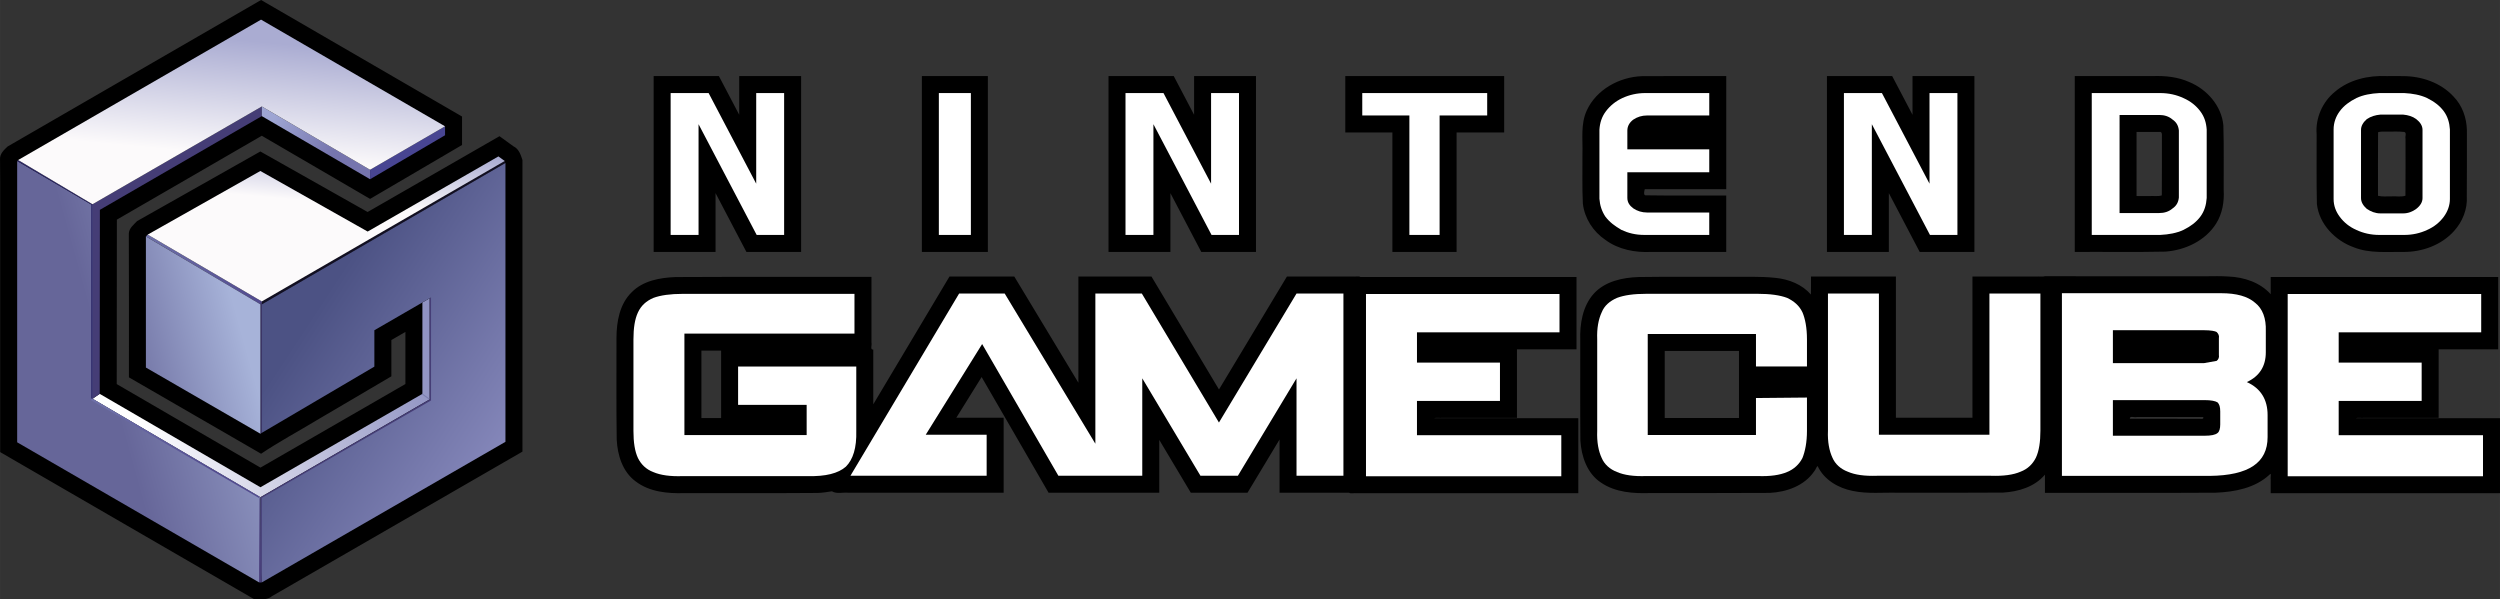 <?xml version="1.0" encoding="UTF-8" standalone="no"?>
<!-- Created with Inkscape (http://www.inkscape.org/) -->

<svg
   width="155.745mm"
   height="37.346mm"
   viewBox="0 0 551.854 132.33"
   id="svg2"
   version="1.1"
   inkscape:version="1.1.2 (0a00cf5339, 2022-02-04)"
   sodipodi:docname="system.svg"
   xmlns:inkscape="http://www.inkscape.org/namespaces/inkscape"
   xmlns:sodipodi="http://sodipodi.sourceforge.net/DTD/sodipodi-0.dtd"
   xmlns="http://www.w3.org/2000/svg"
   xmlns:svg="http://www.w3.org/2000/svg"
   xmlns:rdf="http://www.w3.org/1999/02/22-rdf-syntax-ns#"
   xmlns:cc="http://creativecommons.org/ns#"
   xmlns:dc="http://purl.org/dc/elements/1.1/">
  <rect x="0" y="0" width="551.854" height="132.33" fill="#333333" stroke="none"/>
  <defs
     id="defs4">
    <linearGradient
       id="linearGradient1058"
       gradientUnits="userSpaceOnUse"
       x1="0.219"
       y1="504.418"
       x2="0.219"
       y2="504.418"
       gradientTransform="translate(-0.005,-473.426)">
      <stop
         offset="0.233"
         style="stop-color:#666699"
         id="stop1054" />
      <stop
         offset="0.991"
         style="stop-color:#A7B3D9"
         id="stop1056" />
    </linearGradient>
    <linearGradient
       id="linearGradient1066"
       gradientUnits="userSpaceOnUse"
       x1="49.386"
       y1="477.947"
       x2="45.741"
       y2="518.442"
       gradientTransform="translate(-0.005,-473.426)">
      <stop
         offset="0"
         style="stop-color:#AAACD2"
         id="stop1062" />
      <stop
         offset="0.626"
         style="stop-color:#FCFAFB"
         id="stop1064" />
    </linearGradient>
    <linearGradient
       id="linearGradient1074"
       gradientUnits="userSpaceOnUse"
       x1="71.78"
       y1="473.265"
       x2="68.135"
       y2="513.761"
       gradientTransform="translate(-0.005,-473.426)">
      <stop
         offset="0.674"
         style="stop-color:#AAACD2"
         id="stop1070" />
      <stop
         offset="1"
         style="stop-color:#FCFAFB"
         id="stop1072" />
    </linearGradient>
    <linearGradient
       id="linearGradient1008"
       gradientUnits="userSpaceOnUse"
       x1="4.824"
       y1="553.133"
       x2="66.026"
       y2="536.123"
       gradientTransform="translate(-0.005,-473.426)">
      <stop
         offset="0.233"
         style="stop-color:#666699"
         id="stop1004" />
      <stop
         offset="0.724"
         style="stop-color:#A7B3D9"
         id="stop1006" />
    </linearGradient>
    <linearGradient
       id="linearGradient1016"
       gradientUnits="userSpaceOnUse"
       x1="5.882"
       y1="556.931"
       x2="67.08"
       y2="539.924"
       gradientTransform="translate(-0.005,-473.426)">
      <stop
         offset="0.233"
         style="stop-color:#666699"
         id="stop1012" />
      <stop
         offset="0.991"
         style="stop-color:#A7B3D9"
         id="stop1014" />
    </linearGradient>
    <linearGradient
       id="linearGradient972"
       gradientUnits="userSpaceOnUse"
       x1="64.085"
       y1="540.326"
       x2="108.726"
       y2="569.631"
       gradientTransform="translate(-0.005,-473.426)">
      <stop
         offset="0"
         style="stop-color:#4C5284"
         id="stop968" />
      <stop
         offset="1"
         style="stop-color:#8789BC"
         id="stop970" />
    </linearGradient>
    <linearGradient
       id="linearGradient1032"
       gradientUnits="userSpaceOnUse"
       x1="19.586"
       y1="559.814"
       x2="43.921"
       y2="572.836"
       gradientTransform="translate(-0.005,-473.426)">
      <stop
         offset="0"
         style="stop-color:#6E70A9"
         id="stop1028" />
      <stop
         offset="0.969"
         style="stop-color:#514A8E"
         id="stop1030" />
    </linearGradient>
    <linearGradient
       id="linearGradient932"
       gradientUnits="userSpaceOnUse"
       x1="24.415"
       y1="564.872"
       x2="104.743"
       y2="551.509"
       gradientTransform="translate(-0.005,-473.426)">
      <stop
         offset="0.037"
         style="stop-color:#FFFFFF"
         id="stop928" />
      <stop
         offset="0.896"
         style="stop-color:#898CBF"
         id="stop930" />
    </linearGradient>
    <linearGradient
       id="linearGradient946"
       gradientUnits="userSpaceOnUse"
       x1="28.461"
       y1="68.837"
       x2="54.049"
       y2="68.837"
       gradientTransform="matrix(1,0,0,-1,-0.045,123.99)">
      <stop
         offset="0"
         style="stop-color:#6E70A9"
         id="stop942" />
      <stop
         offset="0.969"
         style="stop-color:#514A8E"
         id="stop944" />
    </linearGradient>
    <linearGradient
       id="linearGradient954"
       gradientUnits="userSpaceOnUse"
       x1="53.857"
       y1="61.681"
       x2="54.185"
       y2="61.681"
       gradientTransform="matrix(1,0,0,-1,-0.045,123.99)">
      <stop
         offset="0"
         style="stop-color:#6E70A9"
         id="stop950" />
      <stop
         offset="0.969"
         style="stop-color:#514A8E"
         id="stop952" />
    </linearGradient>
    <linearGradient
       id="linearGradient986"
       gradientUnits="userSpaceOnUse"
       x1="53.464"
       y1="596.999"
       x2="53.153"
       y2="577.096"
       gradientTransform="translate(-0.005,-473.426)">
      <stop
         offset="0.11"
         style="stop-color:#4C407E"
         id="stop978" />
      <stop
         offset="0.89"
         style="stop-color:#666699"
         id="stop980" />
      <stop
         offset="1"
         style="stop-color:#A7B3D9"
         id="stop982" />
      <stop
         offset="1"
         style="stop-color:#9BA5CD"
         id="stop984" />
    </linearGradient>
    <linearGradient
       id="linearGradient1042"
       gradientUnits="userSpaceOnUse"
       x1="55.735"
       y1="495.654"
       x2="71.185"
       y2="503.171"
       gradientTransform="translate(-0.005,-473.426)">
      <stop
         offset="0.037"
         style="stop-color:#9EA5D3"
         id="stop1038" />
      <stop
         offset="0.902"
         style="stop-color:#7675AE"
         id="stop1040" />
    </linearGradient>
  </defs>
  <sodipodi:namedview
     id="base"
     pagecolor="#ffffff"
     bordercolor="#666666"
     borderopacity="1.0"
     inkscape:pageopacity="0.0"
     inkscape:pageshadow="2"
     inkscape:zoom="5.5999999"
     inkscape:cx="577.94644"
     inkscape:cy="94.375002"
     inkscape:document-units="px"
     inkscape:current-layer="layer1"
     showgrid="false"
     inkscape:window-width="1920"
     inkscape:window-height="996"
     inkscape:window-x="0"
     inkscape:window-y="0"
     inkscape:window-maximized="1"
     fit-margin-top="0"
     fit-margin-left="0"
     fit-margin-right="0"
     fit-margin-bottom="0"
     inkscape:pagecheckerboard="0" />
  <g
     inkscape:label="Livello 1"
     inkscape:groupmode="layer"
     id="layer1"
     transform="translate(-72.748,-94.486)">
    <g
       id="underneath_1_"
       transform="translate(76.535,98.819)" />
    <g
       id="BOTTOM_LEFT_LINE"
       transform="translate(76.535,98.819)" />
    <path
       id="polygon934"
       style="fill:#000000;stroke:none;stroke-width:1"
       d="m 129.434,95.029 c -18.338,10.6 -36.678,21.198 -55.016,31.799 -0.788,0.748 -1.754,1.633 -1.664,2.855 0.073,6.348 0.011,12.706 0.031,19.057 0,15.181 0,30.361 0,45.542 18.724,10.846 37.45,21.688 56.174,32.533 1.302,-0.051 2.757,0.175 3.835,-0.737 18.426,-10.633 36.851,-21.266 55.277,-31.899 0,-21.458 0,-42.917 0,-64.375 -0.381,-1.159 -0.794,-2.464 -1.991,-3.024 -1.024,-0.743 -2.049,-1.487 -3.073,-2.23 -9.705,5.578 -19.41,11.155 -29.115,16.732 -7.892,-4.453 -15.783,-8.907 -23.676,-13.359 -9.072,5.121 -18.142,10.246 -27.213,15.369 -0.749,0.817 -1.785,1.558 -1.824,2.779 0.059,9.892 0.009,19.793 0.025,29.688 0,0.675 0,1.35 0,2.025 9.725,5.62 19.449,11.241 29.172,16.863 3.976,-2.668 8.203,-4.929 12.297,-7.406 5.488,-3.228 10.974,-6.457 16.462,-9.684 0,-2.67 0,-5.34 0,-8.01 1.034,-0.598 2.068,-1.197 3.102,-1.795 0,3.835 0,7.671 0,11.506 -10.665,6.15 -21.331,12.301 -31.996,18.451 -10.577,-6.146 -21.154,-12.293 -31.73,-18.439 0.011,-12.1 0.022,-24.201 0.033,-36.301 10.663,-6.172 21.326,-12.344 31.988,-18.516 7.969,4.647 15.939,9.292 23.908,13.939 6.767,-3.966 13.533,-7.935 20.299,-11.902 0,-2.094 0,-4.188 0,-6.281 -14.789,-8.574 -29.577,-17.15 -44.365,-25.725 -0.313,0.181 -0.626,0.362 -0.939,0.543 z M 547.99,111.279 c -5.751,0 -11.501,0 -17.252,0 0,12.939 0,25.879 0,38.818 6.662,-0.041 13.327,0.076 19.987,-0.068 4.375,-0.307 8.834,-2.396 11.214,-6.19 1.381,-2.194 1.822,-4.839 1.67,-7.395 -0.032,-4.768 0.079,-9.543 -0.072,-14.307 -0.409,-4.281 -3.599,-7.911 -7.49,-9.526 -2.516,-1.137 -5.323,-1.428 -8.057,-1.332 z m 51.586,0.006 c -4.033,-0.187 -8.269,0.78 -11.397,3.446 -2.763,2.235 -4.344,5.835 -4.053,9.386 0.022,5.137 -0.063,10.279 0.059,15.412 0.502,4.449 4.041,8.07 8.143,9.547 3.504,1.406 7.347,0.958 11.03,1.022 4.104,0.015 8.312,-1.51 11.09,-4.603 1.889,-2.071 3.011,-4.871 2.825,-7.691 0.054,-4.873 0.011,-9.748 0.022,-14.62 -0.07,-2.724 -1.037,-5.456 -2.974,-7.415 -2.838,-3.069 -7.083,-4.492 -11.197,-4.481 -1.182,-0.035 -2.366,-0.011 -3.548,-0.002 z m -164.402,0.014 c -4.983,0.188 -10.06,2.955 -12.172,7.602 -1.385,3.018 -0.833,6.404 -0.942,9.611 0.037,3.644 -0.095,7.296 0.092,10.935 0.377,3.228 2.274,6.179 4.96,7.983 2.895,2.148 6.603,2.851 10.145,2.666 5.515,0 11.029,0 16.544,0 0,-4.149 0,-8.298 0,-12.447 -5.954,-0.033 -11.912,0.055 -17.863,-0.047 -0.463,-0.088 -0.189,-1.148 -0.115,-1.344 5.994,0 11.988,0 17.982,0 -0.001,-8.328 0.003,-16.65 0.002,-24.979 -6.211,0.007 -12.422,-0.021 -18.633,0.019 z m -218.139,1.855 c 0,12.314 0,24.628 0,36.941 4.554,0 9.108,0 13.662,0 0,-4.327 0,-8.655 0,-12.982 2.272,4.327 4.542,8.655 6.814,12.982 4.025,0 8.051,0 12.076,0 0,-12.939 0,-25.878 0,-38.816 -4.555,0 -9.109,0 -13.664,0 0,2.849 0,5.698 0,8.547 -1.496,-2.849 -2.992,-5.698 -4.488,-8.547 -4.8,0 -9.6,0 -14.4,0 0,0.625 0,1.25 0,1.875 z m 59.207,0 c 0,12.314 0,24.628 0,36.941 4.857,0 9.714,0 14.57,0 0,-12.939 0,-25.878 0,-38.816 -4.857,0 -9.714,0 -14.57,0 0,0.625 0,1.25 0,1.875 z m 41.201,0 c 0,12.314 0,24.628 0,36.941 4.555,0 9.109,0 13.664,0 0,-4.326 0,-8.652 0,-12.979 2.27,4.326 4.539,8.653 6.811,12.979 4.026,0 8.052,0 12.078,0 0,-12.939 0,-25.878 0,-38.816 -4.554,0 -9.108,0 -13.662,0 0,2.85 0,5.699 0,8.549 -1.497,-2.85 -2.993,-5.699 -4.49,-8.549 -4.8,0 -9.6,0 -14.4,0 0,0.625 0,1.25 0,1.875 z m 52.266,0 c 0,3.525 0,7.049 0,10.574 3.467,0 6.934,0 10.4,0 0,8.79 -10e-6,17.579 0,26.369 4.723,0 9.447,0 14.17,0 0,-8.79 0,-17.581 0,-26.371 3.501,0 7.003,0 10.504,0 0,-4.149 0,-8.298 0,-12.447 -11.691,0 -23.383,0 -35.074,0 0,0.625 0,1.25 0,1.875 z m 106.322,0 c 0,12.314 0,24.628 0,36.941 4.555,0 9.109,0 13.664,0 0,-4.326 0,-8.652 0,-12.979 2.271,4.326 4.541,8.653 6.812,12.979 4.025,0 8.051,0 12.076,0 0,-12.939 0,-25.878 0,-38.816 -4.553,0 -9.107,0 -13.66,0 0,2.85 0,5.699 0,8.549 -1.497,-2.85 -2.993,-5.699 -4.49,-8.549 -4.801,0 -9.602,0 -14.402,0 0,0.625 0,1.25 0,1.875 z m 123.154,10.381 c 1.413,0.048 2.844,-0.096 4.246,0.074 0.657,0.105 0.173,1.039 0.321,1.509 -0.002,4.19 0.018,8.381 -0.02,12.571 -1.045,0.345 -2.177,0.042 -3.26,0.151 -0.929,-0.013 -1.893,0.09 -2.799,-0.132 0.004,-4.676 -0.022,-9.353 0.019,-14.029 0.479,-0.158 0.994,-0.151 1.492,-0.145 z m -49.84,0.08 c 0.679,-0.132 0.662,0.503 0.625,0.988 -0.016,4.337 0.027,8.675 -0.019,13.012 -0.849,0.28 -1.802,0.085 -2.692,0.151 -0.961,0.004 -1.921,-0.002 -2.882,-0.007 0,-4.715 0,-9.43 0,-14.145 1.656,0 3.312,0 4.969,0 z m 10.309,31.854 c -11.834,-0.017 -23.668,-0.004 -35.502,-0.008 -0.5,0.155 -1.289,0.022 -1.9,0.066 -4.701,0 -9.401,0 -14.102,0 0,10.389 0,20.779 0,31.168 -5.632,0 -11.264,0 -16.896,0 0,-10.389 0,-20.779 0,-31.168 -6.249,0 -12.499,0 -18.748,0 -0.011,1.308 0.021,2.738 -0.016,3.971 -1.949,-2.231 -4.849,-3.366 -7.745,-3.666 -3.454,-0.38 -6.94,-0.204 -10.408,-0.238 -6.632,0.023 -13.266,-0.058 -19.897,0.045 -3.541,0.123 -7.37,0.934 -9.862,3.653 -2.514,2.793 -3.121,6.739 -3,10.369 0.006,7.345 -0.044,14.693 0.028,22.036 0.202,3.523 1.477,7.31 4.556,9.327 3.199,2.188 7.228,2.429 10.982,2.297 8.752,-0.011 17.505,0.03 26.255,-0.033 3.711,-0.181 7.658,-1.568 9.819,-4.759 0.293,-0.288 0.536,-1.124 0.764,-1.149 1.416,3.033 4.56,4.848 7.746,5.475 3.305,0.701 6.701,0.303 10.049,0.403 7.706,-0.013 15.415,0.031 23.12,-0.037 3.399,-0.191 7.002,-1.263 9.255,-3.962 0,1.342 0,2.685 0,4.027 12.561,-0.015 25.123,0.04 37.682,-0.038 4.2,-0.167 8.683,-1.015 11.87,-3.962 0.534,-0.679 0.183,0.688 0.283,1.027 0,1.017 0,2.034 0,3.052 16.871,0 33.742,0 50.613,0 0,-5.521 0,-11.042 0,-16.562 -10.618,0 -21.237,0 -31.855,0 0.459,-0.164 1.224,-0.023 1.8,-0.07 5.505,0 11.011,0 16.516,0 0,-5.044 0,-10.089 0,-15.133 4.382,0 8.763,0 13.145,0 0,-5.321 0,-10.642 0,-15.963 -16.74,0 -33.479,0 -50.219,0 0,1.264 0,2.529 0,3.793 -2.341,-2.596 -5.865,-3.761 -9.284,-3.901 -1.68,-0.12 -3.367,-0.074 -5.05,-0.059 z m -277.861,0.973 c -5.42,9.095 -10.853,18.196 -16.277,27.293 -5.9e-4,-4.031 -0.002,-8.062 -0.002,-12.094 -0.76,0.127 -0.248,-1.017 -0.396,-1.5 0,-4.844 0,-9.689 0,-14.533 -14.421,0.015 -28.843,-0.04 -43.262,0.038 -3.436,0.136 -7.163,0.796 -9.672,3.354 -2.662,2.6 -3.345,6.501 -3.355,10.076 0.015,7.482 -0.061,14.966 0.053,22.447 0.172,3.42 1.282,7.091 4.15,9.206 3.057,2.356 7.085,2.73 10.814,2.61 9.824,-0.017 19.649,0.044 29.472,-0.038 1.028,-0.037 2.065,-0.208 3.065,-0.362 1.087,0.638 2.4,0.191 3.591,0.316 11.44,0 22.88,0 34.32,0 0,-5.52 0,-11.04 0,-16.561 -3.482,0 -6.964,0 -10.445,0 1.861,-2.993 3.723,-5.986 5.584,-8.979 4.926,8.512 9.854,17.024 14.779,25.537 8.145,0 16.289,0 24.434,0 0,-3.887 0,-7.775 0,-11.662 2.321,3.887 4.643,7.774 6.963,11.662 4.173,0 8.345,0 12.518,0 2.357,-3.915 4.713,-7.831 7.07,-11.746 0,3.915 0,7.831 0,11.746 5.111,0 10.223,0 15.334,0 0.335,0.269 1.177,0.031 1.7,0.111 16.305,0 32.61,0 48.915,0 0,-5.521 0,-11.042 0,-16.562 -10.62,0 -21.241,0 -31.861,0 0.459,-0.164 1.224,-0.023 1.8,-0.07 5.507,0 11.015,0 16.522,0 0,-5.044 0,-10.089 0,-15.133 4.38,0 8.76,0 13.141,0 0,-5.321 0,-10.642 0,-15.963 -15.899,0 -31.798,0 -47.697,0 -0.339,-0.265 -1.176,-0.03 -1.7,-0.109 -4.841,0 -9.682,0 -14.523,0 -5.001,8.312 -10,16.625 -15,24.938 -4.967,-8.313 -9.937,-16.624 -14.902,-24.938 -5.378,0 -10.755,0 -16.133,0 0,7.814 0,15.628 0,23.441 -4.716,-7.814 -9.432,-15.628 -14.148,-23.441 -4.768,0 -9.535,0 -14.303,0 -0.182,0.305 -0.365,0.609 -0.547,0.914 z m -49.867,15.436 c 0,4.967 0,9.934 0,14.9 -1.45,0 -2.9,0 -4.35,0 0,-4.967 0,-9.934 0,-14.9 1.45,0 2.9,0 4.35,0 z m 224.689,0.082 c 0,4.934 0,9.868 0,14.803 -5.464,0 -10.928,0 -16.393,0 0,-4.934 0,-9.868 0,-14.803 5.464,0 10.928,0 16.393,0 z m 102.49,14.598 c 0.152,0.643 -0.706,0.302 -1.112,0.377 -5.029,-0.032 -10.059,0.002 -15.089,-0.01 -0.103,-0.726 1.03,-0.215 1.5,-0.367 4.9,0 9.801,0 14.701,0 z" />
    <g
       transform="translate(76.535,98.819)"
       id="g4141">
      <g
         id="Layer_6">
        <line
           style="fill:none"
           x1="29.248"
           y1="99.123"
           x2="28.12"
           y2="98.282"
           id="line4144" />
      </g>
      <g
         id="_x33_D_PART">
        <linearGradient
           id="SVGID_1_"
           gradientUnits="userSpaceOnUse"
           x1="24.415"
           y1="564.872"
           x2="104.743"
           y2="551.509"
           gradientTransform="translate(-0.005,-473.426)">
          <stop
             offset="0.037"
             style="stop-color:#FFFFFF"
             id="stop4148" />
          <stop
             offset="0.896"
             style="stop-color:#898CBF"
             id="stop4150" />
        </linearGradient>
        <polygon
           style="fill:url(#SVGID_1_)"
           points="53.699,103.224 18.222,82.608 16.628,83.691 53.699,105.427 91.065,83.824 91.065,61.505 89.451,62.438 89.451,82.608 "
           id="polygon4152" />
      </g>
      <g
         id="black_line_thing">
        <polygon
           style="fill:#7a7eae"
           points="89.451,82.52 91.065,83.685 91.065,83.824 90.963,83.9 89.308,82.69 89.451,82.608 "
           id="polygon4155" />
      </g>
      <g
         id="dark_purple_top_line">
        <linearGradient
           id="SVGID_2_"
           gradientUnits="userSpaceOnUse"
           x1="28.461"
           y1="68.837"
           x2="54.049"
           y2="68.837"
           gradientTransform="matrix(1,0,0,-1,-0.045,123.99)">
          <stop
             offset="0"
             style="stop-color:#6E70A9"
             id="stop4159" />
          <stop
             offset="0.969"
             style="stop-color:#514A8E"
             id="stop4161" />
        </linearGradient>
        <polygon
           style="fill:url(#SVGID_2_)"
           points="28.416,47.853 53.699,62.851 54.004,62.205 28.814,47.455 "
           id="polygon4163" />
        <linearGradient
           id="SVGID_3_"
           gradientUnits="userSpaceOnUse"
           x1="53.857"
           y1="61.681"
           x2="54.185"
           y2="61.681"
           gradientTransform="matrix(1,0,0,-1,-0.045,123.99)">
          <stop
             offset="0"
             style="stop-color:#6E70A9"
             id="stop4166" />
          <stop
             offset="0.969"
             style="stop-color:#514A8E"
             id="stop4168" />
        </linearGradient>
        <polygon
           style="fill:url(#SVGID_3_)"
           points="54.14,62.413 53.813,62.413 53.922,62.205 54.107,62.205 "
           id="polygon4170" />
      </g>
      <g
         id="top_black_line">
        <polygon
           style="fill:#120f22"
           points="107.627,31.206 107.785,31.647 54.004,62.851 54.004,62.205 "
           id="polygon4173" />
      </g>
      <g
         id="LOGO_DARK_LINES">
        <polygon
           style="fill:#453d76"
           points="91.582,84.28 91.72,61.312 91.065,61.312 91.065,83.824 53.699,105.427 53.565,124.23 54.004,124.23 54.363,105.729 "
           id="polygon4176" />
      </g>
      <g
         id="LOGO">
        <linearGradient
           id="SVGID_4_"
           gradientUnits="userSpaceOnUse"
           x1="64.085"
           y1="540.326"
           x2="108.726"
           y2="569.631"
           gradientTransform="translate(-0.005,-473.426)">
          <stop
             offset="0"
             style="stop-color:#4C5284"
             id="stop4180" />
          <stop
             offset="1"
             style="stop-color:#8789BC"
             id="stop4182" />
        </linearGradient>
        <polygon
           style="fill:url(#SVGID_4_)"
           points="78.85,68.566 78.85,76.595 54.004,91.212 54.004,62.851 107.785,31.647 107.785,93.197 54.004,124.23 54.004,105.573 91.361,84.062 91.361,61.332 "
           id="polygon4184" />
      </g>
      <g
         id="BOTTOM_LAIN_LEFT_LIGHT_LINE">
        <linearGradient
           id="SVGID_5_"
           gradientUnits="userSpaceOnUse"
           x1="53.464"
           y1="596.999"
           x2="53.153"
           y2="577.096"
           gradientTransform="translate(-0.005,-473.426)">
          <stop
             offset="0.11"
             style="stop-color:#4C407E"
             id="stop4188" />
          <stop
             offset="0.89"
             style="stop-color:#666699"
             id="stop4190" />
          <stop
             offset="1"
             style="stop-color:#A7B3D9"
             id="stop4192" />
          <stop
             offset="1"
             style="stop-color:#9BA5CD"
             id="stop4194" />
        </linearGradient>
        <polyline
           style="fill:url(#SVGID_5_)"
           points="53.402,124.23 53.699,124.23 53.699,105.427 52.642,104.806 53.402,124.23    "
           id="polyline4196" />
      </g>
      <g
         id="underneath">
        <polyline
           style="fill:#2d2868"
           points="16.542,40.703 16.771,40.897 16.862,83.532 16.628,83.691 16.486,83.601 16.542,40.703    "
           id="polyline4199" />
      </g>
      <g
         id="LEFT_3D_PURPLE_SHADOW">
        <polygon
           style="fill:#453d76"
           points="18.222,82.608 16.628,83.691 16.628,40.755 54.004,19.174 54.004,21.3 18.26,41.987 "
           id="polygon4202" />
      </g>
      <g
         id="MAIN_DARK_PURPLE_LINE">
        <polygon
           style="fill:#453d76"
           points="53.699,62.851 53.699,62.028 54.004,62.094 54.004,91.212 53.699,91.417 "
           id="polygon4205" />
      </g>
      <g
         id="logo_LEFT_side">
        <linearGradient
           id="SVGID_6_"
           gradientUnits="userSpaceOnUse"
           x1="4.824"
           y1="553.133"
           x2="66.026"
           y2="536.123"
           gradientTransform="translate(-0.005,-473.426)">
          <stop
             offset="0.233"
             style="stop-color:#666699"
             id="stop4209" />
          <stop
             offset="0.724"
             style="stop-color:#A7B3D9"
             id="stop4211" />
        </linearGradient>
        <polygon
           style="fill:url(#SVGID_6_)"
           points="53.699,91.417 53.699,62.851 28.416,47.853 28.416,76.802 "
           id="polygon4213" />
        <linearGradient
           id="SVGID_7_"
           gradientUnits="userSpaceOnUse"
           x1="5.882"
           y1="556.931"
           x2="67.08"
           y2="539.924"
           gradientTransform="translate(-0.005,-473.426)">
          <stop
             offset="0.233"
             style="stop-color:#666699"
             id="stop4216" />
          <stop
             offset="0.991"
             style="stop-color:#A7B3D9"
             id="stop4218" />
        </linearGradient>
        <polygon
           style="fill:url(#SVGID_7_)"
           points="0,31.206 0,93.302 53.402,124.23 53.402,123.926 53.402,105.251 16.628,83.691 16.628,40.964 "
           id="polygon4220" />
      </g>
      <g
         id="left_purple_line">
        <rect
           style="fill:#2d2868"
           x="16.343"
           y="40.755"
           width="0.285"
           height="42.938"
           id="rect4223" />
        <polygon
           style="fill:#2d2868"
           points="0,31.206 16.486,40.897 16.628,40.755 0.214,30.992 "
           id="polygon4225" />
      </g>
      <g
         id="BOTTOM_PURPLE_LINE">
        <linearGradient
           id="SVGID_8_"
           gradientUnits="userSpaceOnUse"
           x1="19.586"
           y1="559.814"
           x2="43.921"
           y2="572.836"
           gradientTransform="translate(-0.005,-473.426)">
          <stop
             offset="0"
             style="stop-color:#6E70A9"
             id="stop4229" />
          <stop
             offset="0.969"
             style="stop-color:#514A8E"
             id="stop4231" />
        </linearGradient>
        <polygon
           style="fill:url(#SVGID_8_)"
           points="16.343,83.691 16.628,83.691 53.402,105.251 53.402,105.603 16.343,84.015 "
           id="polygon4233" />
      </g>
      <g
         id="top_middle_light_line">
        <linearGradient
           id="SVGID_9_"
           gradientUnits="userSpaceOnUse"
           x1="55.735"
           y1="495.654"
           x2="71.185"
           y2="503.171"
           gradientTransform="translate(-0.005,-473.426)">
          <stop
             offset="0.037"
             style="stop-color:#9EA5D3"
             id="stop4237" />
          <stop
             offset="0.902"
             style="stop-color:#7675AE"
             id="stop4239" />
        </linearGradient>
        <polygon
           style="fill:url(#SVGID_9_)"
           points="77.901,35.231 54.004,21.3 54.004,19.174 77.901,33.142 "
           id="polygon4241" />
      </g>
      <g
         id="top_right">
        <polygon
           style="fill:#484592"
           points="94.454,25.524 94.454,23.552 77.901,33.142 77.901,35.231 "
           id="polygon4244" />
      </g>
      <g
         id="MAIN_TOP">
        <path
           style="fill:none"
           inkscape:connector-curvature="0"
           d="M 0,31.206"
           id="path4247" />
        <linearGradient
           id="SVGID_10_"
           gradientUnits="userSpaceOnUse"
           x1="0.219"
           y1="504.418"
           x2="0.219"
           y2="504.418"
           gradientTransform="translate(-0.005,-473.426)">
          <stop
             offset="0.233"
             style="stop-color:#666699"
             id="stop4250" />
          <stop
             offset="0.991"
             style="stop-color:#A7B3D9"
             id="stop4252" />
        </linearGradient>
        <path
           style="fill:url(#SVGID_10_)"
           inkscape:connector-curvature="0"
           d="M 0.214,30.992"
           id="path4254" />
        <linearGradient
           id="SVGID_11_"
           gradientUnits="userSpaceOnUse"
           x1="49.386"
           y1="477.947"
           x2="45.741"
           y2="518.442"
           gradientTransform="translate(-0.005,-473.426)">
          <stop
             offset="0"
             style="stop-color:#AAACD2"
             id="stop4257" />
          <stop
             offset="0.626"
             style="stop-color:#FCFAFB"
             id="stop4259" />
        </linearGradient>
        <polygon
           style="fill:url(#SVGID_11_)"
           points="53.833,0 94.454,23.552 77.901,33.142 54.004,19.174 16.628,40.755 0.214,30.992 "
           id="polygon4261" />
        <linearGradient
           id="SVGID_12_"
           gradientUnits="userSpaceOnUse"
           x1="71.78"
           y1="473.265"
           x2="68.135"
           y2="513.761"
           gradientTransform="translate(-0.005,-473.426)">
          <stop
             offset="0.674"
             style="stop-color:#AAACD2"
             id="stop4264" />
          <stop
             offset="1"
             style="stop-color:#FCFAFB"
             id="stop4266" />
        </linearGradient>
        <polygon
           style="fill:url(#SVGID_12_)"
           points="28.814,47.455 53.68,33.409 77.369,46.781 106.232,30.192 107.627,31.206 54.004,62.205 "
           id="polygon4268" />
      </g>
    </g>
    <g
       style="fill:#ffffff"
       transform="translate(76.535,98.819)"
       id="g4270">
      <path
         style="fill:#ffffff"
         inkscape:connector-curvature="0"
         id="path23497"
         d="m 373.52,21.158 v -4.949 h -14.143 c -1.816,0 -3.533,0.404 -5.054,1.11 -1.513,0.71 -2.726,1.718 -3.634,2.932 -0.908,1.209 -1.314,2.529 -1.416,4.04 v 15.252 c 0.1,1.417 0.508,2.729 1.313,3.944 0.912,1.21 2.121,2.116 3.537,2.924 1.516,0.71 3.127,1.115 5.053,1.115 h 14.34 v -4.949 h -13.739 c -1.11,0 -2.118,-0.306 -3.022,-0.911 -0.815,-0.604 -1.318,-1.312 -1.318,-2.319 V 33.69 h 18.082 v -5.053 h -18.082 v -4.142 c 0,-1.013 0.503,-1.817 1.318,-2.427 0.904,-0.606 1.912,-0.91 3.022,-0.91 h 13.739" />
      <path
         style="fill:#ffffff"
         inkscape:connector-curvature="0"
         id="path23501"
         d="m 457.952,16.21 v 31.317 h 15.102 c 1.916,-0.098 3.625,-0.405 5.139,-1.107 1.609,-0.804 2.818,-1.712 3.723,-2.921 0.908,-1.203 1.307,-2.615 1.408,-4.127 V 24.266 c -0.102,-1.507 -0.5,-2.821 -1.408,-4.028 -0.904,-1.208 -2.111,-2.213 -3.723,-2.921 -1.514,-0.705 -3.225,-1.107 -5.139,-1.107 z m 17.826,5.842 c 0.898,0.604 1.303,1.407 1.404,2.418 v 14.803 c -0.104,1.006 -0.506,1.812 -1.404,2.416 -0.809,0.703 -1.82,1.005 -2.928,1.005 h -8.758 V 21.046 h 8.758 c 1.108,0 2.119,0.301 2.928,1.006" />
      <path
         style="fill:#ffffff"
         inkscape:connector-curvature="0"
         id="path23503"
         d="m 531.958,17.302 c -1.488,-0.692 -3.172,-0.993 -5.053,-1.093 h -5.453 c -1.885,0.099 -3.566,0.4 -5.057,1.093 -1.584,0.794 -2.775,1.68 -3.666,2.874 -0.895,1.186 -1.389,2.576 -1.389,4.063 v 15.359 c 0,1.486 0.494,2.777 1.389,3.967 0.891,1.19 2.082,2.179 3.666,2.874 1.49,0.693 3.172,1.089 5.057,1.089 h 5.453 c 1.881,0 3.563,-0.396 5.053,-1.089 1.584,-0.694 2.773,-1.684 3.666,-2.874 0.893,-1.191 1.387,-2.577 1.387,-3.967 v -15.36 c -0.096,-1.487 -0.494,-2.877 -1.387,-4.063 -0.893,-1.194 -2.082,-2.08 -3.666,-2.873 z m -2.379,4.656 c 0.891,0.694 1.387,1.484 1.387,2.382 v 15.059 c 0,0.892 -0.496,1.686 -1.387,2.379 -0.793,0.597 -1.787,0.994 -2.873,0.994 h -5.055 c -1.094,0 -2.084,-0.396 -2.977,-0.994 -0.789,-0.694 -1.285,-1.487 -1.285,-2.379 V 24.34 c 0,-0.897 0.496,-1.688 1.285,-2.382 0.893,-0.596 1.883,-0.893 2.977,-0.992 h 5.055 c 1.087,0.101 2.08,0.397 2.873,0.992" />
      <path
         style="fill:#ffffff"
         inkscape:connector-curvature="0"
         id="path23515"
         d="m 169.301,16.21 h -6.163 V 36.213 L 152.634,16.21 h -8.385 v 31.317 h 6.163 V 23.083 l 12.828,24.444 h 6.061 V 16.21" />
      <path
         style="fill:#ffffff"
         inkscape:connector-curvature="0"
         id="path23515_1_"
         d="m 269.711,16.21 h -6.163 V 36.213 L 253.043,16.21 h -8.385 v 31.317 h 6.163 V 23.083 l 12.828,24.444 h 6.062 V 16.21" />
      <path
         style="fill:#ffffff"
         inkscape:connector-curvature="0"
         id="path23515_2_"
         d="m 428.299,16.21 h -6.162 V 36.213 L 411.633,16.21 h -8.387 v 31.317 h 6.163 V 23.083 l 12.828,24.444 h 6.062 V 16.21" />
      <path
         style="fill:#ffffff"
         inkscape:connector-curvature="0"
         id="path23517"
         d="M 210.526,47.527 V 16.21 h -7.07 v 31.317 h 7.07 v 0" />
      <path
         style="fill:#ffffff"
         inkscape:connector-curvature="0"
         id="path23521"
         d="m 296.922,16.21 v 4.949 h 10.401 v 26.369 h 6.671 v -26.37 h 10.504 V 16.209 H 296.92 v 0" />
    </g>
    <g
       style="fill:#ffffff"
       transform="translate(76.535,98.819)"
       id="g4280">
      <path
         style="fill:#ffffff"
         inkscape:connector-curvature="0"
         id="path23505"
         d="m 543.92,69.03 v -8.463 h -42.717 v 40.229 h 43.113 v -9.062 h -31.855 v -7.57 h 18.316 V 75.707 H 512.461 V 69.03 h 31.459 v 0" />
      <path
         style="fill:#ffffff"
         inkscape:connector-curvature="0"
         id="path23507"
         d="m 496.374,68.755 c 0.096,-2.785 -0.697,-4.977 -2.393,-6.274 -1.596,-1.394 -4.08,-2.09 -7.467,-2.09 h -35.148 v 40.325 h 32.658 c 8.563,-0.099 12.744,-2.887 12.744,-8.562 v -4.883 c 0,-3.382 -1.492,-5.87 -4.582,-7.262 2.789,-1.298 4.188,-3.487 4.188,-6.576 z m -10.854,0.2 c 0.398,0.399 0.602,0.8 0.496,1.396 v 3.685 c 0.104,0.495 -0.098,0.995 -0.496,1.293 l -2.795,0.495 h -20.107 v -7.266 h 20.107 c 1.502,0 2.496,0.199 2.795,0.397 z m -22.902,22.9 v -7.867 h 20.211 c 1.496,0 2.393,0.201 2.889,0.5 0.402,0.401 0.596,0.998 0.596,1.993 v 2.886 c 0,0.897 -0.191,1.594 -0.596,1.891 -0.496,0.4 -1.393,0.597 -2.889,0.597 h -20.211" />
      <path
         style="fill:#ffffff"
         inkscape:connector-curvature="0"
         id="path23509"
         d="m 446.614,60.458 h -11.25 V 91.625 H 410.968 V 60.458 H 399.72 v 30.271 c -0.106,2.486 0.295,4.484 0.99,5.975 0.6,1.395 1.797,2.49 3.389,3.089 1.597,0.695 3.684,0.993 6.47,0.896 h 25.093 c 2.789,0.097 4.977,-0.201 6.57,-0.896 1.59,-0.599 2.689,-1.694 3.389,-3.089 0.695,-1.491 0.996,-3.487 0.996,-5.975 V 60.458" />
      <path
         style="fill:#ffffff"
         inkscape:connector-curvature="0"
         id="path23511"
         d="m 394.09,64.607 c -0.705,-1.489 -1.896,-2.488 -3.388,-3.186 -1.596,-0.602 -3.784,-0.898 -6.473,-0.898 h -24.591 c -2.789,0 -4.881,0.298 -6.478,0.898 -1.591,0.697 -2.786,1.696 -3.382,3.186 -0.697,1.494 -1.096,3.484 -0.993,5.974 v 20.214 c -0.103,2.484 0.296,4.48 0.993,5.971 0.596,1.396 1.791,2.491 3.382,3.093 1.597,0.693 3.688,0.991 6.478,0.893 h 24.592 c 2.688,0.098 4.877,-0.199 6.473,-0.893 1.492,-0.602 2.684,-1.697 3.387,-3.093 0.597,-1.489 0.996,-3.485 0.996,-5.971 v -7.371 l -11.256,0.105 v 8.162 H 359.937 V 69.39 h 23.893 v 7.165 h 11.256 v -5.974 c 0,-2.585 -0.399,-4.574 -0.996,-5.974" />
      <path
         style="fill:#ffffff"
         inkscape:connector-curvature="0"
         id="path23513"
         d="m 340.461,69.03 v -8.463 h -42.718 v 40.229 h 43.116 v -9.062 h -31.861 v -7.57 h 18.321 V 75.707 H 308.998 V 69.03 h 31.463 v 0" />
      <path
         style="fill:#ffffff"
         inkscape:connector-curvature="0"
         id="path23523"
         d="m 282.411,60.458 -17.127,28.48 -17.025,-28.48 H 238.005 V 93.617 L 217.989,60.458 h -10.056 l -23.994,40.228 h 30.068 v -9.061 h -13.442 l 12.447,-20.013 16.828,29.072 h 18.519 V 79.179 l 12.842,21.505 h 8.266 l 12.942,-21.505 v 21.505 h 10.354 V 60.457 h -10.354 v 0" />
      <path
         style="fill:#ffffff"
         inkscape:connector-curvature="0"
         id="path23525"
         d="m 184.83,69.307 v -8.77 h -37.938 c -2.685,0 -4.879,0.3 -6.474,0.899 -1.59,0.696 -2.686,1.698 -3.381,3.187 -0.7,1.493 -0.998,3.483 -0.998,5.975 v 20.21 c 0,2.486 0.298,4.483 0.998,5.975 0.696,1.395 1.792,2.49 3.381,3.091 1.594,0.692 3.789,0.991 6.474,0.895 h 27.584 c 3.978,0.097 6.768,-0.599 8.458,-2.091 1.595,-1.595 2.391,-4.183 2.294,-7.868 V 76.57 H 159.14 v 8.47 h 15.135 v 6.667 H 147.29 v -22.4 h 37.54" />
    </g>
  </g>
</svg>
